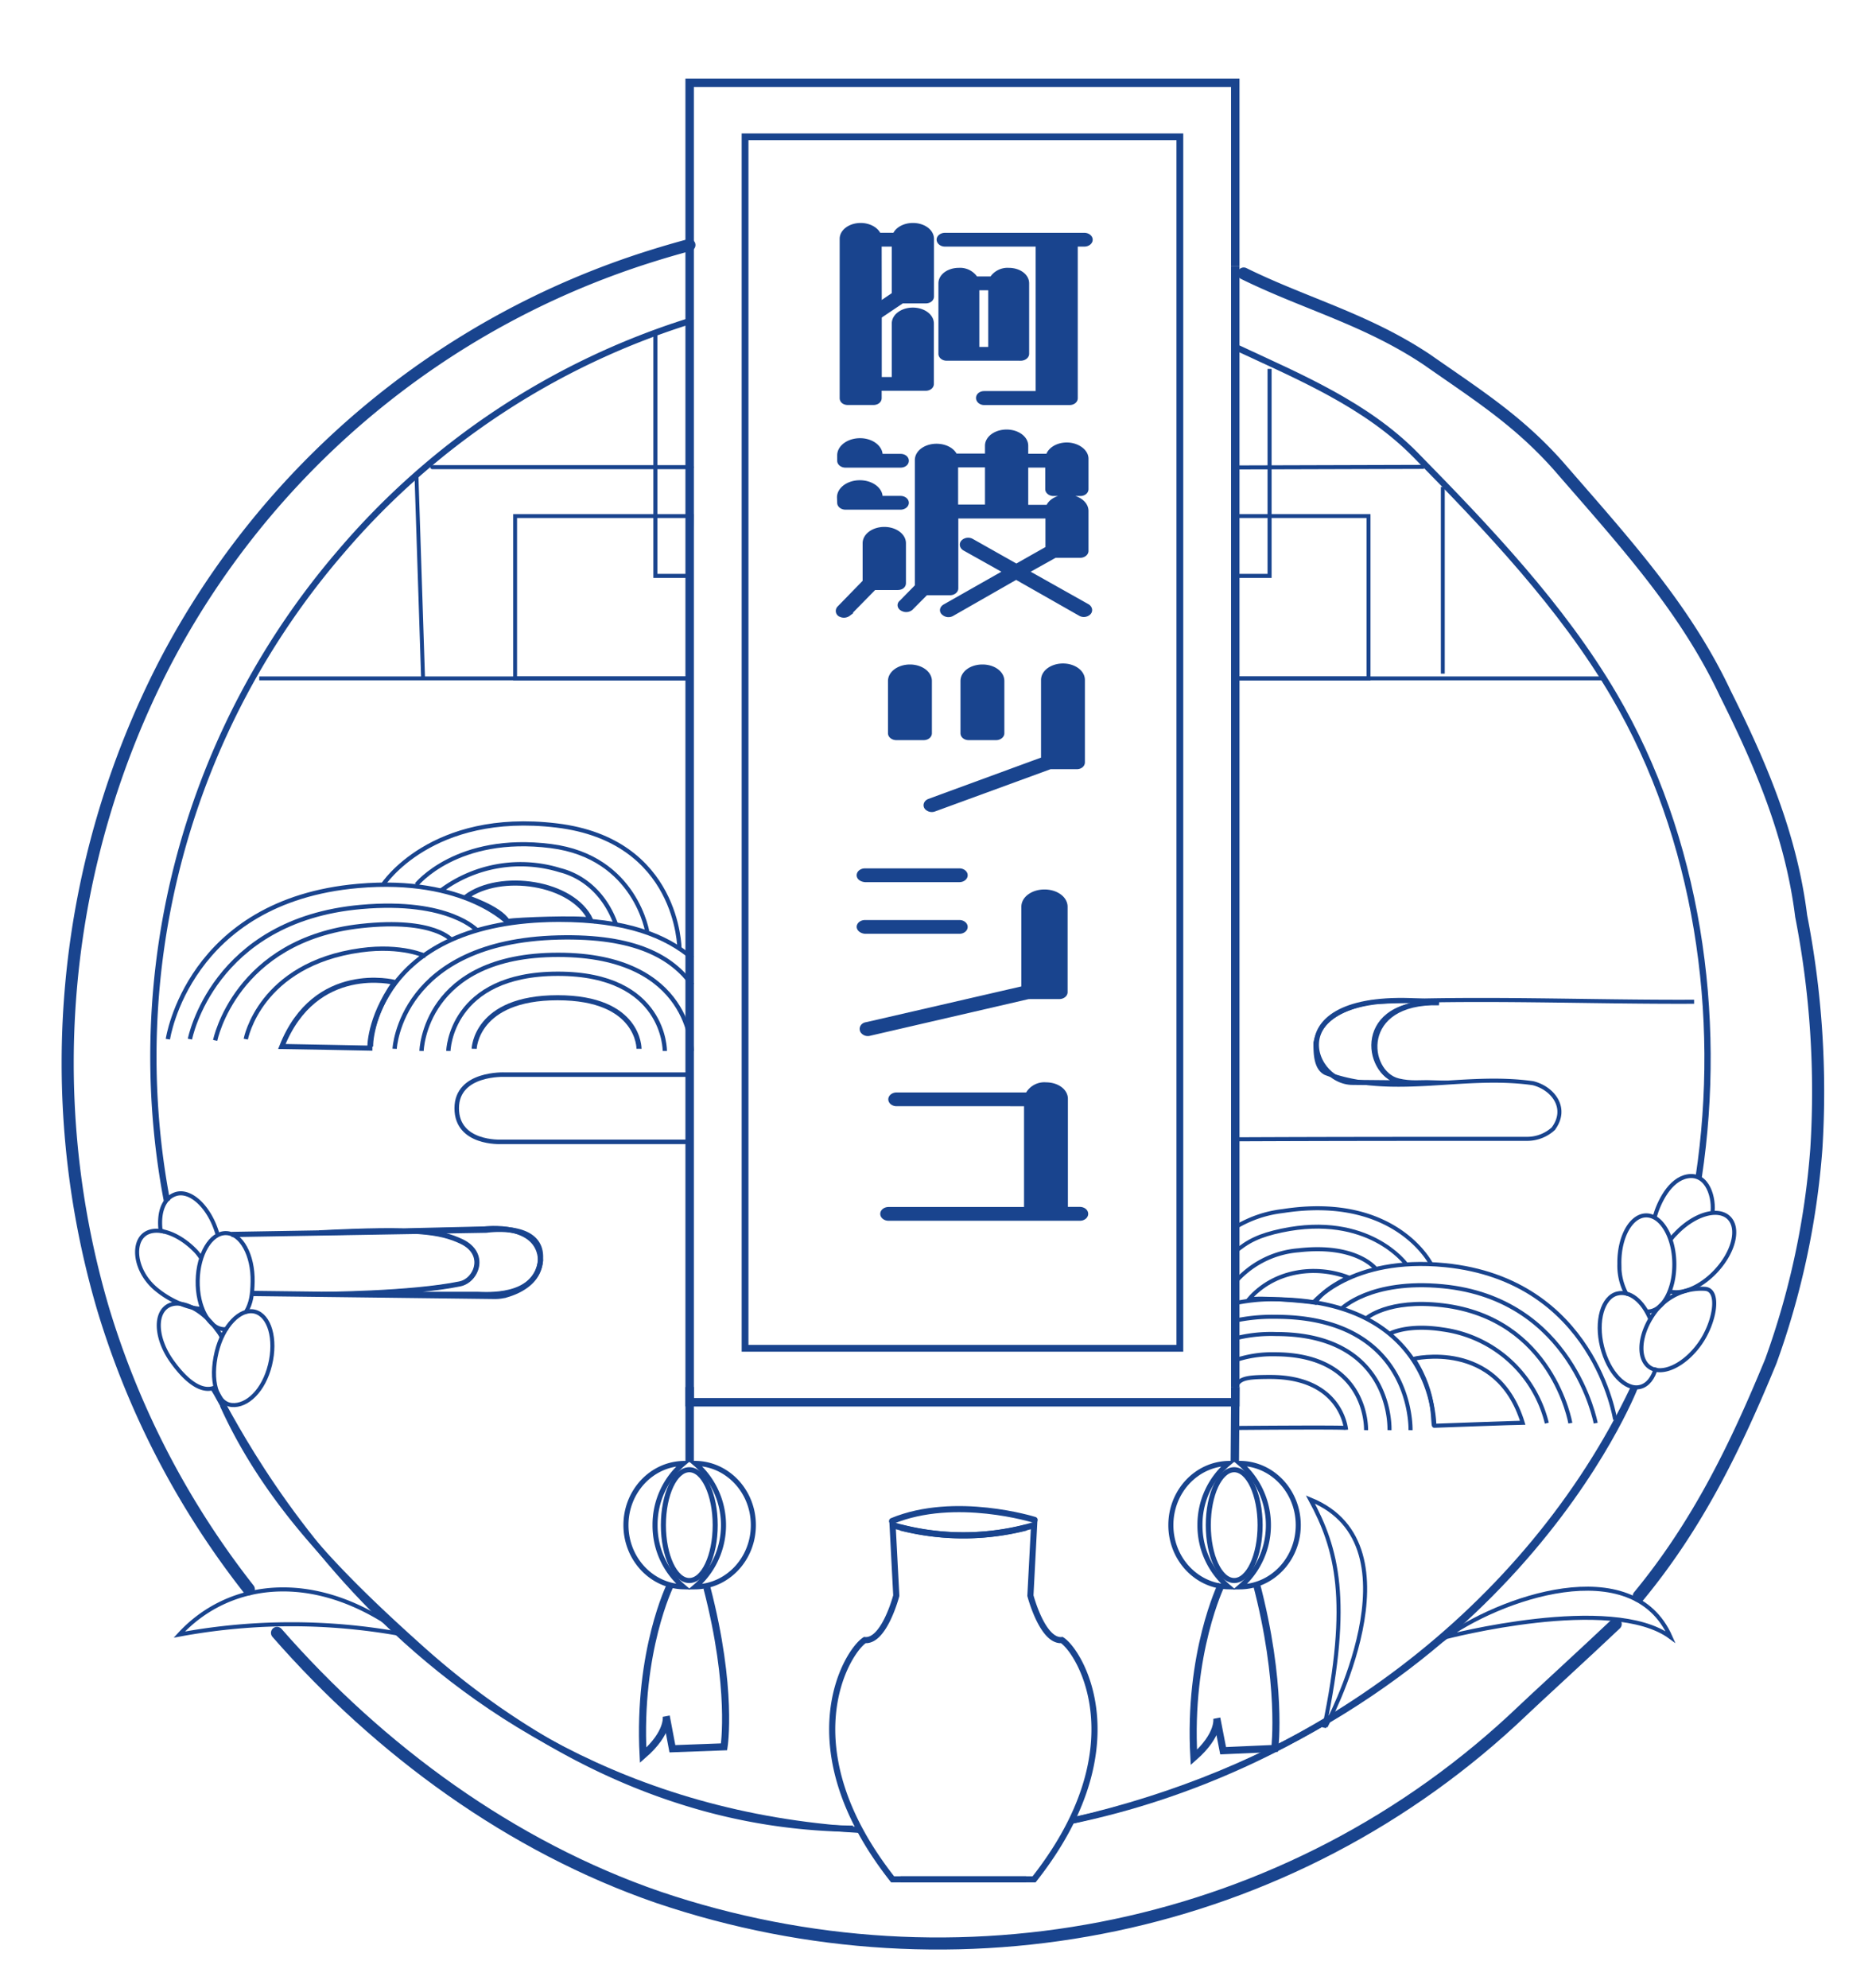 <svg id="レイヤー_1" data-name="レイヤー 1" xmlns="http://www.w3.org/2000/svg" viewBox="0 0 370 393"><defs><style>.cls-1{fill:#19448e;stroke-width:1.48px;}.cls-1,.cls-10,.cls-11,.cls-12,.cls-13,.cls-14,.cls-15,.cls-16,.cls-17,.cls-18,.cls-19,.cls-2,.cls-20,.cls-21,.cls-3,.cls-4,.cls-5,.cls-6,.cls-7,.cls-8,.cls-9{stroke:#19448e;}.cls-10,.cls-11,.cls-12,.cls-13,.cls-14,.cls-15,.cls-16,.cls-17,.cls-18,.cls-19,.cls-2,.cls-20,.cls-21,.cls-3,.cls-4,.cls-5,.cls-6,.cls-7,.cls-8,.cls-9{fill:none;stroke-miterlimit:10;}.cls-2,.cls-6{stroke-width:0.8px;}.cls-4,.cls-6,.cls-8{stroke-linecap:round;}.cls-4{stroke-width:2.39px;}.cls-5{stroke-width:1.2px;}.cls-7,.cls-8{stroke-width:1.21px;}.cls-9{stroke-width:0.85px;}.cls-10{stroke-width:0.82px;}.cls-11{stroke-width:0.84px;}.cls-12{stroke-width:0.77px;}.cls-13{stroke-width:0.79px;}.cls-14{stroke-width:1.04px;}.cls-15{stroke-width:0.81px;}.cls-16{stroke-width:0.89px;}.cls-17{stroke-width:1.66px;}.cls-18{stroke-width:1.67px;}.cls-19{stroke-width:1.34px;}.cls-20{stroke-width:1.4px;}.cls-21{stroke-width:1.24px;}</style></defs><title>アートボード 1</title><g id="レイヤー_1-2" data-name="レイヤー 1"><path class="cls-1" d="M166.7,78.69V47.21c0-1.33,1.54-2.4,3.42-2.4,1.65,0,3.07.87,3.36,1.94h3.6c.29-1.07,1.65-1.94,3.36-1.94,1.89,0,3.42,1.07,3.42,2.4v11.4c0,.37-.41.62-.89.62H178.2l-4.66,3.14V75.26H177V63.94c0-1.32,1.53-2.4,3.42-2.4s3.42,1.08,3.42,2.4V75.88c0,.37-.41.62-.89.62h-9.43v2.19c0,.38-.41.62-.88.62h-5.07C167.12,79.31,166.7,79.11,166.7,78.69Zm6.84-18L177,58.33V48h-3.48Zm12.32-13.31c0-.33.42-.62.89-.62h27.59c.47,0,.89.29.89.62s-.42.62-.89.62h-2.06V78.7c0,.38-.41.62-.89.62H194.53c-.53,0-.88-.33-.88-.66s.35-.62.88-.62h10.91V48H186.75c-.47,0-.89-.3-.89-.66Zm15.92,23.18H187.1c-.47,0-.88-.29-.88-.62V56c0-1.28,1.47-2.32,3.3-2.32a3.39,3.39,0,0,1,3.18,1.7h3.48a3.41,3.41,0,0,1,3.19-1.7c1.82,0,3.3,1,3.3,2.32V69.93c0,.33-.42.62-.89.63Zm-5.72-13.92h-3.24V69.31h3.24Z"/><path class="cls-1" d="M166.05,120.43l5.19-5.33v-7.73c0-1.36,1.59-2.48,3.54-2.48s3.54,1.12,3.54,2.48v7.89c0,.38-.36.62-.89.62h-4.77l-5.13,5.23a1.21,1.21,0,0,1-1.24.13.5.5,0,0,1-.33-.64A.56.56,0,0,1,166.05,120.43ZM173.72,90v.45H178c.48,0,.89.25.89.62s-.41.62-.89.62H167.1c-.48,0-.89-.29-.89-.62V90c0-1.45,1.71-2.65,3.78-2.65S173.72,88.57,173.72,90Zm-7.55,8.3c0-1.44,1.71-2.64,3.78-2.64s3.77,1.2,3.77,2.64v.46H178c.48,0,.89.29.89.62s-.41.62-.89.62H167.1c-.48,0-.89-.29-.89-.62Zm12.15,21,3.24-3.3V90.93c0-1.37,1.59-2.48,3.54-2.48,1.71,0,3.12.82,3.48,1.94h6.84V88.11c0-1.36,1.59-2.47,3.53-2.47s3.54,1.11,3.54,2.47v2.32h4.89c.18-1.24,1.66-2.23,3.48-2.23s3.54,1.11,3.54,2.48v6c0,.33-.35.62-.88.62h-5.31c-.47,0-.88-.29-.88-.62v-5h-4.84v8.84h4.89c.3-1.16,1.71-2,3.48-2,1.95,0,3.54,1.11,3.54,2.48v7.89c0,.33-.41.62-.88.62h-5.07L202.2,113l12.61,7.09c.36.25.42.62.12.87a1.12,1.12,0,0,1-1.24.12l-12.85-7.31L188,121.11a1.11,1.11,0,0,1-1.24-.12c-.36-.25-.3-.62.12-.87L199.43,113l-8.67-4.86c-.36-.24-.42-.62-.12-.86a1.13,1.13,0,0,1,1.24-.13l9,5.08,6.49-3.67v-6.82h-18.7v14.55c0,.33-.41.62-.88.62H182.9L179.83,120a1.21,1.21,0,0,1-1.24.12c-.45-.17-.59-.58-.27-.82Zm10.31-18.84h6.79V91.64h-6.79Z"/><path class="cls-1" d="M183.45,144.93c0,.33-.36.62-.89.62h-5.42c-.47,0-.89-.29-.89-.62V134.6c0-1.4,1.65-2.52,3.6-2.52s3.6,1.12,3.6,2.52Zm30.24-10.53v16.28c0,.33-.35.62-.88.62H207.5l-22.93,8.39a1.1,1.1,0,0,1-1.18-.25c-.24-.29-.06-.66.35-.83l22.76-8.35V134.4c0-1.41,1.65-2.52,3.6-2.52S213.69,133,213.69,134.4Zm-22.23,11.15c-.53,0-.88-.29-.88-.62V134.6c0-1.4,1.59-2.52,3.6-2.52s3.59,1.12,3.59,2.52v10.33c0,.33-.41.62-.88.62Z"/><path class="cls-1" d="M170.06,173c0-.33.42-.62.89-.62h18.69c.47,0,.88.29.88.62s-.41.62-.88.62H171C170.48,173.57,170.06,173.32,170.06,173Zm0,10.21c0-.33.42-.62.89-.62h18.69c.47,0,.88.29.88.62s-.41.62-.88.62H171C170.48,183.78,170.06,183.49,170.06,183.16Zm1.18,19.58,31.37-7.23V179.23c0-1.49,1.71-2.68,3.83-2.68s3.83,1.19,3.83,2.68v16.88c0,.33-.41.62-.88.62h-5.9a.45.45,0,0,1-.23,0L171.83,204a1,1,0,0,1-1.12-.37c-.18-.39.06-.76.53-.85Z"/><path class="cls-1" d="M214.34,239.93c0,.33-.41.62-.88.62H175.61c-.48,0-.89-.29-.89-.62s.41-.62.89-.62h27.53v-21.4H177.2c-.47,0-.89-.29-.89-.62s.42-.62.89-.62h26.06a3.47,3.47,0,0,1,3.48-2c2,0,3.59,1.11,3.59,2.52v22.1h3.13C213.93,239.31,214.34,239.56,214.34,239.93Z"/><path class="cls-2" d="M334.84,198c-20.84.1-42.84-.9-63.84.1-5,1-10,3-11,8,0,2,0,5,2,6,13,5,27,0,41,2,4,1,7,5,4,9a7.64,7.64,0,0,1-5,2c-19,0-39,0-57.79.09"/><path class="cls-2" d="M284.28,198.23c-16.66-.58-14.53,13.88-8,15.46,2.46.59,4.48.28,6.39.35"/><path class="cls-3" d="M282.76,214c-1.91-.06-3.93.25-6.39-.35-6.49-1.57-8.05-15.87,8.05-15.45h0c-32.49-3.65-25.79,15.87-17,15.74,2.53,0,10.61.13,15.06.13Z"/><path class="cls-4" d="M49.18,314.12a168.23,168.23,0,0,1-28.79-55.38A172.22,172.22,0,0,1,32.57,131.1a163.56,163.56,0,0,1,95.69-80.33q4-1.27,8-2.34"/><path class="cls-4" d="M319.34,321c-5.26,5-17.26,16-18.26,17-46,44-112,57-171,37-29-10-55-29-75.33-52.25"/><path class="cls-4" d="M245.82,54.06c12.18,6,24.18,9,36.18,17,10,7,18,12,26,21,13,15,25,28,33,45,7,14,13,28,15,44a181.06,181.06,0,0,1,3,46,157.94,157.94,0,0,1-9,42c-7,17-14.48,32.32-26.1,46.42"/><path class="cls-5" d="M42.12,274.36C44,275.5,77.56,356,170,361.71"/><path class="cls-2" d="M79.81,323.09a121.21,121.21,0,0,0-44.37,0c10.08-11,27.81-13,45.18.6"/><path class="cls-5" d="M323.11,274.25s-25.49,66-111.29,85.62"/><path class="cls-2" d="M326.27,260.92c-1.56-3.85-4.16-5.85-6.62-5.24-2.91.72-4.26,5.43-3,10.52s4.63,8.65,7.54,7.93c1.5-.37,2.58-1.81,3.11-3.81"/><path class="cls-2" d="M337.05,254.75a11.42,11.42,0,0,0-9.94,4.57c-3.13,4.21-3.55,9.14-1.11,10.89s6.89-.3,9.94-4.57S340,255,337.05,254.75Z"/><path class="cls-2" d="M338.43,240c.52-3.1-.89-8.22-4.93-7.48-3.45.63-5.61,5.05-6.45,8"/><path class="cls-2" d="M325.35,259.23c.23,0,.08,0,.32,0,3-.05,5.35-4.35,5.26-9.6s-2.6-9.45-5.6-9.4-5.35,4.35-5.26,9.6a11.7,11.7,0,0,0,1.44,6c-.13-.23,0-.05.16-.05"/><path class="cls-2" d="M329.69,255.14c2.42.94,6.31-.56,9.4-3.84,3.6-3.81,4.76-8.57,2.58-10.63s-6.87-.64-10.47,3.18a8.73,8.73,0,0,0-1.1,1.3"/><path class="cls-2" d="M50.37,259.26c-2.91-.72-6.3,2.83-7.54,7.93-1.38,5.68,0,10.26,3,10.52s6.29-2.83,7.54-7.93S53.28,260,50.37,259.26Z"/><path class="cls-2" d="M43.82,264.28a7.52,7.52,0,0,0-.93-1.42c-3-4.27-7.5-6.32-9.94-4.57s-2,6.62,1.11,10.89c2.88,4,6,6.24,8.54,5"/><path class="cls-2" d="M43.09,244.34a8.3,8.3,0,0,0-.27-.94c-1.61-5-5.23-8.3-8.08-7.38-2.29.74-3.45,3.39-3,7.22,0,0,.67.18.71.18"/><path class="cls-6" d="M48.63,259.28c1-1.69,1.25-3.37,1.3-5.95.1-5.25-2.26-9.54-5.26-9.6s-5.51,4.15-5.6,9.4,2.26,9.54,5.26,9.6c.46,0,0,.09.42-.1"/><path class="cls-2" d="M39.78,248.71a10.1,10.1,0,0,0-1-1.33c-3.6-3.81-8.29-5.23-10.47-3.18s-1.46,7.28,2.58,10.63c3.21,2.66,7.13,4,9.4,3.84"/><path class="cls-2" d="M285.81,323.58s32.76-8.59,44.37,0c-7.5-17.05-34-7.75-45.18.59"/><path class="cls-2" d="M262,341.26s19.44-35.76-3-44.87c5.27,9.73,8,19.92,2.71,45.1"/><path class="cls-7" d="M202.81,301.93a50,50,0,0,1-26.39-.48l.73,13.93s-2.38,9.16-6.23,8.79c-3.66,2.39-15,21.26,5.5,47.29h26.39"/><path class="cls-7" d="M178,301.93a50,50,0,0,0,26.39-.48l-.73,13.93s2.38,9.16,6.23,8.79c3.67,2.39,15,21.26-5.5,47.29H178"/><path class="cls-8" d="M204.49,300.42s-15.69-4.94-28.17.22"/><path class="cls-9" d="M73.37,207c-.32-.67.92-25.11,37.08-25.2,13.36,0,21.14,3.15,26.39,7.61"/><path class="cls-9" d="M78,207.3s1.07-21.21,32.36-22c15.36-.38,22.52,3.94,26.45,9.38"/><path class="cls-9" d="M83.32,207.73s.44-19,27-19,26.37,19,26.37,19"/><path class="cls-9" d="M88.62,207.73s.36-15.26,21.65-15.26,21.13,15.26,21.13,15.26"/><path class="cls-3" d="M93.72,207.3s.27-10.09,16.49-10.09S126.3,207.3,126.3,207.3"/><path class="cls-9" d="M37.54,205.39s4.51-23.52,33.77-26.12C88.89,177.7,94.39,184,94.39,184"/><path class="cls-9" d="M100.59,182.61s-8.59-9.36-29.81-7.5c-33.6,2.93-37.6,30.29-37.6,30.29"/><path class="cls-9" d="M42.53,205.64s4-19.86,28.78-22.6c14.71-1.63,18.06,2.89,18.06,2.89"/><path class="cls-9" d="M48.58,205.39s2.74-14.82,22.73-17.57C79.47,186.7,84.14,189,84.14,189"/><path class="cls-3" d="M78,194.17s-15.67-4-22.29,12.67c1,0,17.39.33,17.39.33S72.88,201.45,78,194.17Z"/><path class="cls-3" d="M92.08,177.32s6.58,2.11,8.22,4.8c2.26-.33,13.88-.76,16.44-.26C113.25,174.34,98.85,172.24,92.08,177.32Z"/><path class="cls-10" d="M82.31,174.86s8-10,26.58-7.63C125.77,169.37,128,184.51,128,184.5"/><path class="cls-11" d="M75.71,174.86s9.51-14.68,34.3-11.7c24.21,2.9,24.28,24.36,24.28,24.36"/><path class="cls-2" d="M283.49,281.81s.27-24.82-31.42-25a36.1,36.1,0,0,0-8.23.83"/><path class="cls-2" d="M278.79,282.68s.74-22.41-26.69-22.41a35.89,35.89,0,0,0-8.52.87"/><path class="cls-2" d="M274.63,282.68s.86-19-22.43-19a29,29,0,0,0-8.59,1"/><path class="cls-2" d="M270,282.68s.58-15-18.09-15a22.84,22.84,0,0,0-8.31,1.37"/><path class="cls-2" d="M266.05,282.61s-.78-10.45-15-10.45c-5.14,0-6,.38-6.89,2a4.25,4.25,0,0,0-.23,1.46,11.08,11.08,0,0,0,.22,3.63c.17.41.45,3,0,3-1.16,0,21.41-.19,21.81,0"/><path class="cls-2" d="M315.39,281.3s-4.57-24.6-30.24-27.06c-14.26-1.37-20,4.44-20,4.44"/><path class="cls-2" d="M259.48,257.57s7.52-9.35,26.14-7.5c29.45,2.93,33.61,30.53,33.61,30.53"/><path class="cls-2" d="M310.38,281.3s-3.53-20.7-25.23-23.3c-10.83-1.31-15.15,2.61-15.15,2.61"/><path class="cls-2" d="M305.73,281.3a24.58,24.58,0,0,0-20.58-18.52c-7.15-1.12-10.55.87-10.55.87"/><path class="cls-2" d="M279.37,268.58s16.46-4,21.59,12.63c-.95,0-17.47.6-17.47.6C283,282,284.09,275.75,279.37,268.58Z"/><path class="cls-2" d="M266.53,252.49s-5.1,2.28-6.53,5c-2-.34-11-1.13-13.2-.63C251.84,251,260.1,250,266.53,252.49Z"/><path class="cls-12" d="M277.88,249.82s-7.45-10.2-24.56-6.59c-4.35.92-6.73,2.06-9.37,4.36"/><path class="cls-13" d="M282.83,249.82s-7-13.91-29.26-10.45a23.12,23.12,0,0,0-9.9,3.52"/><path class="cls-9" d="M87.2,176a26.36,26.36,0,0,1,23.5-4c3.25.81,8.43,3.45,11.07,10.79"/><path class="cls-2" d="M243.67,254a18.47,18.47,0,0,1,13-6.87c11.61-1.32,15.31,3.73,15.31,3.73"/><path class="cls-14" d="M45.77,244l50.36-.85s10.91-1.64,10.7,5.47c0,4.64-4.2,6.55-6.57,7.26a8.36,8.36,0,0,1-2.63.36l-47.79-.58"/><path class="cls-15" d="M63.06,243.68l32.69-.77s10.83-1.41,11.09,6.27c-1,7.62-11,6.65-12.45,6.65H63.68s17.47-.07,27.21-2.06c3.32-.68,5.42-6,.27-8.41C87,243.44,82.49,242.7,63.06,243.68Z"/><path class="cls-3" d="M63.06,243.68l17.34-.41,15.35-.36s10.83-1.41,11.09,6.27c-1,7.62-11,6.65-12.45,6.65H63.68s17.47-.07,27.21-2.06c3.32-.68,5.42-6,.27-8.41C87,243.44,82.49,242.7,63.06,243.68Z"/><path class="cls-16" d="M136.67,212.41H99.77s-9.5-.45-9.5,6.64S99,225.69,99,225.69H136.7"/><line class="cls-12" x1="285.17" y1="96.25" x2="285.17" y2="133.15"/><line class="cls-12" x1="82.31" y1="93.9" x2="83.62" y2="134.09"/><line class="cls-12" x1="51.24" y1="134.09" x2="136.31" y2="134.09"/><polygon class="cls-12" points="270.49 134.09 244.15 134.09 244.15 134.09 244.15 113.83 244.15 102 270.49 102 270.49 134.09"/><polygon class="cls-12" points="136.31 134.09 101.81 134.09 101.81 102 136.7 102 136.31 134.09"/><polyline class="cls-2" points="244.15 76.8 244.16 92.39 281.45 92.28"/><line class="cls-6" x1="136.7" y1="92.34" x2="85.45" y2="92.34"/><line class="cls-17" x1="244.17" y1="274.15" x2="244.06" y2="288.96"/><polyline class="cls-18" points="244.15 52.57 244.15 273.32 244.15 274.15"/><line class="cls-17" x1="136.31" y1="274.15" x2="136.31" y2="288.97"/><polyline class="cls-2" points="129.53 65.73 129.53 113.83 136.31 113.83"/><polyline class="cls-2" points="250.93 72.91 250.93 113.83 244.15 113.83"/><line class="cls-12" x1="244.16" y1="134.09" x2="316.96" y2="134.09"/><polyline class="cls-18" points="244.15 274.15 244.15 277.17 242.29 277.17 136.31 277.17 136.31 16.36 244.15 16.36 244.15 52.57"/><rect class="cls-19" x="147.26" y="27.04" width="85.94" height="239.46"/><path class="cls-20" d="M139.71,313.79c5.22,20.09,3.4,31.48,3.4,31.48l-10.21.38-1.22-6.44s.61,3.22-4.57,7.72c-1.07-20.64,5.38-33.65,5.38-33.65"/><path class="cls-3" d="M129.47,301.45a15.85,15.85,0,0,1,5.61-12.19c-6.3.13-11.36,5.53-11.36,12.19s5.06,12.06,11.36,12.19A15.85,15.85,0,0,1,129.47,301.45Z"/><path class="cls-3" d="M148.9,301.45c0-6.71-5.15-12.16-11.51-12.2a16.07,16.07,0,0,1,1.74,22.66,15.88,15.88,0,0,1-1.74,1.74C143.75,313.6,148.9,308.16,148.9,301.45Z"/><ellipse class="cls-3" cx="136.24" cy="301.45" rx="5.12" ry="10.95"/><path class="cls-20" d="M248.25,312.75c5.32,20.06,3.71,32.84,3.71,32.84l-10.21.45-1.25-6.43s.63,3.22-4.53,7.75c-1.17-20.64,5.44-34.17,5.44-34.17"/><path class="cls-3" d="M237.17,301.45a15.85,15.85,0,0,1,5.61-12.19c-6.3.13-11.36,5.53-11.36,12.19s5.06,12.06,11.36,12.19A15.85,15.85,0,0,1,237.17,301.45Z"/><path class="cls-3" d="M256.6,301.45c0-6.71-5.15-12.16-11.51-12.2a16.07,16.07,0,0,1,1.74,22.66,15.88,15.88,0,0,1-1.74,1.74C251.45,313.6,256.6,308.16,256.6,301.45Z"/><ellipse class="cls-3" cx="243.94" cy="301.45" rx="5.12" ry="10.95"/><path class="cls-21" d="M44.07,277.73c9,19.9,24.2,34.74,39.12,48.12s32.55,24.22,51.8,30.26a115.07,115.07,0,0,0,33.6,5.35"/><path class="cls-21" d="M136,63.57A149,149,0,0,0,67.43,109,152.92,152.92,0,0,0,33,237.38"/><path class="cls-21" d="M335.75,232.64c4.82-32-.21-67.06-16.72-95.19-10.31-17.58-25-33-39.21-47.49-9.8-10-23-15.47-35.49-21.3"/><path class="cls-21" d="M211.82,359.87c47.18-9.76,90.18-41.76,111-85.38"/></g></svg>